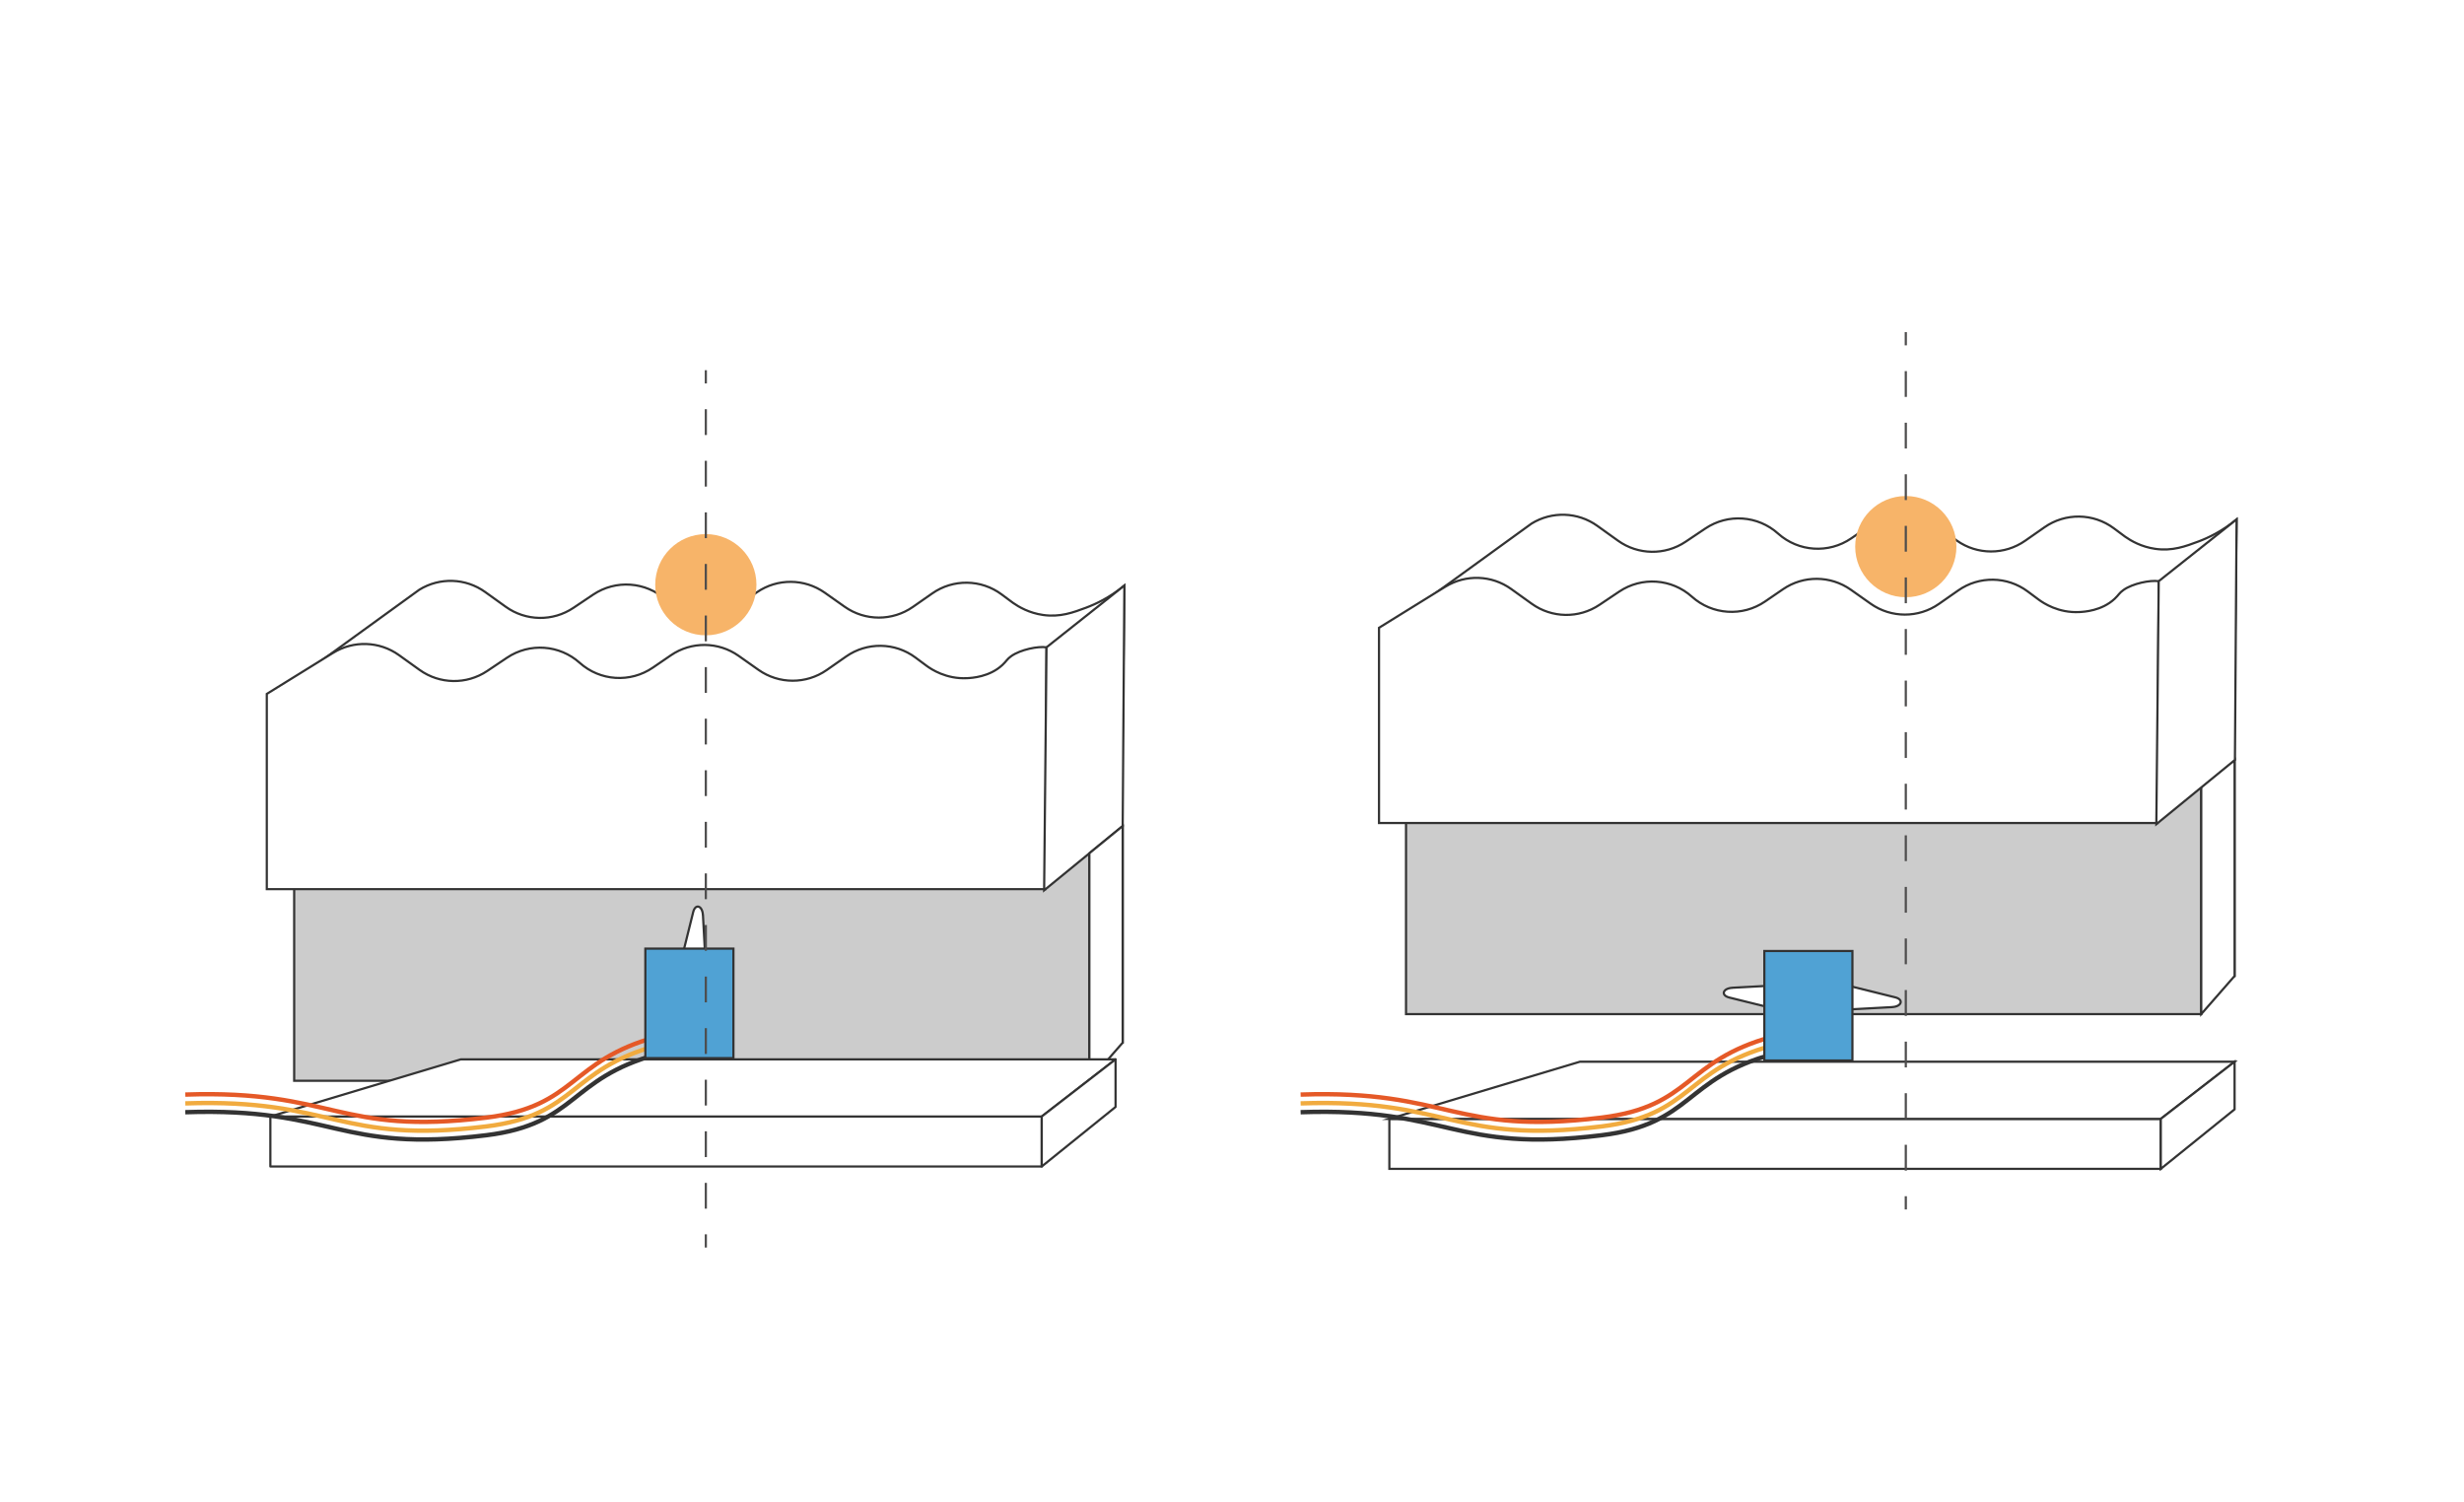 <?xml version="1.0" encoding="UTF-8"?><svg id="_イヤー_2" xmlns="http://www.w3.org/2000/svg" viewBox="0 0 558.93 340.81"><defs><style>.cls-1,.cls-2,.cls-3,.cls-4{fill:#fff;}.cls-1,.cls-5,.cls-3,.cls-6,.cls-7,.cls-8,.cls-9,.cls-10,.cls-11{stroke-miterlimit:10;}.cls-1,.cls-5,.cls-7,.cls-10,.cls-4,.cls-11{stroke-width:.5px;}.cls-1,.cls-3,.cls-6,.cls-7,.cls-10,.cls-4{stroke:#333;}.cls-5,.cls-6,.cls-8,.cls-9,.cls-11{fill:none;}.cls-5,.cls-11{stroke:#4e4d4d;}.cls-7{fill:#50a2d4;}.cls-8{stroke:#f1ab3f;}.cls-9{stroke:#e55927;}.cls-10{fill:#ccc;}.cls-12{fill:#f7b469;}.cls-4{stroke-linejoin:round;}.cls-11{stroke-dasharray:0 0 5.85 5.85;}</style></defs><g id="_イヤー_1-2"><rect class="cls-2" width="558.93" height="340.81"/><line class="cls-3" x1="139.1" y1="193.32" x2="128.3" y2="193.32"/><line class="cls-1" x1="230.37" y1="193.32" x2="219.57" y2="193.32"/><rect class="cls-1" x="78.07" y="187.38" width="176.6" height="49.15"/><path class="cls-1" d="M80.07,187.38l174.32,.46,.67-55.01c-3.34,2.73-6.51,4.2-8.67,5.01-2.91,1.09-5.92,2.22-9.8,1.66-3.14-.45-5.47-1.81-6.81-2.75l-2.57-1.91c-4.65-3.46-11-3.55-15.75-.22l-4.37,3.05c-4.65,3.25-10.85,3.24-15.48-.03l-4.52-3.19c-4.6-3.24-10.73-3.29-15.37-.11l-4.08,2.79c-5.12,3.5-11.97,3.05-16.59-1.09-4.58-4.11-11.37-4.59-16.49-1.16l-4.49,3.01c-4.67,3.13-10.79,3.03-15.35-.25l-4.67-3.35c-4.42-3.17-10.31-3.37-14.94-.51-10.87,7.87-21.73,15.75-32.6,23.62"/><polyline class="cls-1" points="81.31 186.3 63.49 200.88 61.06 157.4"/><rect class="cls-10" x="66.73" y="190.08" width="180.38" height="55.09"/><path class="cls-1" d="M237.39,146.84c-1.9-.29-5.87,.5-8,2-.95,.67-1.08,1.14-2,2-2.93,2.74-6.97,2.95-8,3-4.77,.25-8.17-2.05-9.16-2.77l-2.57-1.91c-4.65-3.46-11-3.55-15.75-.22l-4.37,3.05c-4.65,3.25-10.84,3.24-15.48-.03l-4.52-3.19c-4.6-3.24-10.73-3.29-15.37-.11l-4.08,2.79c-5.12,3.5-11.97,3.05-16.59-1.09-4.58-4.11-11.37-4.59-16.49-1.16l-4.49,3.01c-4.67,3.13-10.79,3.03-15.35-.25l-4.67-3.35c-4.42-3.17-10.31-3.37-14.94-.51l-15.04,9.31v44.29H237.12l.27-54.85Z"/><polygon class="cls-1" points="236.85 201.96 254.67 187.38 255.05 132.83 237.39 146.84 236.85 201.96"/><polygon class="cls-1" points="247.11 245.17 254.67 236.52 254.67 187.38 247.11 193.56 247.11 245.17"/><g><circle class="cls-1" cx="157.26" cy="225.93" r="2.43"/><path class="cls-1" d="M159.46,207.6l.56,10.33c.02,.43-.02,.87-.14,1.25l-1.63,5.49c-.44,1.47-1.58,1.49-2.03,.02l-1.58-5.15c-.18-.6-.2-1.32-.05-1.95l2.65-10.68c.49-1.99,2.09-1.5,2.21,.68Z"/><path class="cls-1" d="M155.06,243.84l-.56-10.33c-.02-.43,.02-.87,.14-1.25l1.63-5.49c.44-1.47,1.58-1.49,2.03-.02l1.58,5.15c.18,.6,.2,1.32,.05,1.95l-2.65,10.68c-.49,1.99-2.09,1.5-2.21-.68Z"/></g><g><line class="cls-4" x1="204.99" y1="256.51" x2="215.79" y2="256.51"/><line class="cls-4" x1="113.72" y1="256.51" x2="124.52" y2="256.51"/><rect class="cls-4" x="61.33" y="253.27" width="174.98" height="11.34"/><polygon class="cls-4" points="104.53 240.31 253.05 240.31 236.31 253.27 61.33 253.27 104.53 240.31"/><polygon class="cls-4" points="253.05 251.11 236.31 264.61 236.31 253.27 253.05 240.31 253.05 251.11"/></g><path class="cls-8" d="M42.03,250.3c33.82-1.15,34.65,9.36,68.24,5.23,20.71-2.55,18.68-12.89,38.81-18.37"/><line class="cls-3" x1="391.31" y1="194.94" x2="380.51" y2="194.94"/><line class="cls-1" x1="482.58" y1="178.2" x2="471.78" y2="178.2"/><rect class="cls-1" x="330.28" y="172.26" width="176.6" height="49.15"/><rect class="cls-10" x="318.94" y="174.96" width="180.38" height="55.09"/><polygon class="cls-1" points="499.33 230.04 506.89 221.4 506.89 172.26 499.33 178.44 499.33 230.04"/><g><line class="cls-1" x1="458.82" y1="257.05" x2="469.62" y2="257.05"/><line class="cls-1" x1="367.55" y1="257.05" x2="378.35" y2="257.05"/><rect class="cls-1" x="315.16" y="253.81" width="174.98" height="11.34"/><polygon class="cls-1" points="358.37 240.85 506.89 240.85 490.15 253.81 315.16 253.81 358.37 240.85"/><polygon class="cls-1" points="506.89 251.65 490.15 265.15 490.15 253.81 506.89 240.85 506.89 251.65"/></g><circle class="cls-12" cx="160.11" cy="132.64" r="11.48"/><path class="cls-9" d="M42.03,248.3c33.82-1.15,34.65,9.36,68.24,5.23,20.71-2.55,18.68-12.89,38.81-18.37"/><path class="cls-6" d="M42.03,252.3c33.82-1.15,34.65,9.36,68.24,5.23,20.71-2.55,18.68-12.89,38.81-18.37"/><path class="cls-8" d="M295.03,250.3c33.82-1.15,34.65,9.36,68.24,5.23,20.71-2.55,18.68-12.89,38.81-18.37"/><path class="cls-9" d="M295.03,248.3c33.82-1.15,34.65,9.36,68.24,5.23,20.71-2.55,18.68-12.89,38.81-18.37"/><path class="cls-6" d="M295.03,252.3c33.82-1.15,34.65,9.36,68.24,5.23,20.71-2.55,18.68-12.89,38.81-18.37"/><g><circle class="cls-1" cx="410.89" cy="226.26" r="2.43"/><path class="cls-1" d="M429.21,228.46l-10.33,.56c-.43,.02-.87-.02-1.25-.14l-5.49-1.63c-1.47-.44-1.49-1.58-.02-2.03l5.15-1.58c.6-.18,1.32-.2,1.95-.05l10.68,2.65c1.99,.49,1.5,2.09-.68,2.21Z"/><path class="cls-1" d="M392.97,224.07l10.33-.56c.43-.02,.87,.02,1.25,.14l5.49,1.63c1.47,.44,1.49,1.58,.02,2.03l-5.15,1.58c-.6,.18-1.32,.2-1.95,.05l-10.68-2.65c-1.99-.49-1.5-2.09,.68-2.21Z"/></g><rect class="cls-7" x="400.22" y="215.73" width="19.98" height="24.84"/><rect class="cls-7" x="146.39" y="215.19" width="19.98" height="24.84"/><g><line class="cls-5" x1="160.11" y1="83.98" x2="160.11" y2="86.98"/><line class="cls-11" x1="160.11" y1="92.83" x2="160.11" y2="277.07"/><line class="cls-5" x1="160.11" y1="280" x2="160.11" y2="283"/></g><g><path class="cls-1" d="M332.36,172.38l174.32,.46,.67-55.01c-3.34,2.73-6.51,4.2-8.67,5.01-2.91,1.09-5.92,2.22-9.8,1.66-3.14-.45-5.47-1.81-6.81-2.75l-2.57-1.91c-4.65-3.46-11-3.55-15.75-.22l-4.37,3.05c-4.65,3.25-10.85,3.24-15.48-.03l-4.52-3.19c-4.6-3.24-10.73-3.29-15.37-.11l-4.08,2.79c-5.12,3.5-11.97,3.05-16.59-1.09-4.58-4.11-11.37-4.59-16.49-1.16l-4.49,3.01c-4.67,3.13-10.79,3.03-15.35-.25l-4.67-3.35c-4.42-3.17-10.31-3.37-14.94-.51-10.87,7.87-21.73,15.75-32.6,23.62"/><path class="cls-1" d="M489.68,131.84c-1.9-.29-5.87,.5-8,2-.95,.67-1.08,1.14-2,2-2.93,2.74-6.97,2.95-8,3-4.77,.25-8.17-2.05-9.16-2.77l-2.57-1.91c-4.65-3.46-11-3.55-15.75-.22l-4.37,3.05c-4.65,3.25-10.84,3.24-15.48-.03l-4.52-3.19c-4.6-3.24-10.73-3.29-15.37-.11l-4.08,2.79c-5.12,3.5-11.97,3.05-16.59-1.09-4.58-4.11-11.37-4.59-16.49-1.16l-4.49,3.01c-4.67,3.13-10.79,3.03-15.35-.25l-4.67-3.35c-4.42-3.17-10.31-3.37-14.94-.51l-15.04,9.31v44.29h176.6l.27-54.85Z"/><polygon class="cls-1" points="489.14 186.96 506.97 172.38 507.34 117.83 489.68 131.84 489.14 186.96"/></g><circle class="cls-12" cx="432.31" cy="124" r="11.48"/><g><line class="cls-5" x1="432.31" y1="75.34" x2="432.31" y2="78.34"/><line class="cls-11" x1="432.31" y1="84.19" x2="432.31" y2="268.43"/><line class="cls-5" x1="432.31" y1="271.36" x2="432.31" y2="274.36"/></g></g></svg>